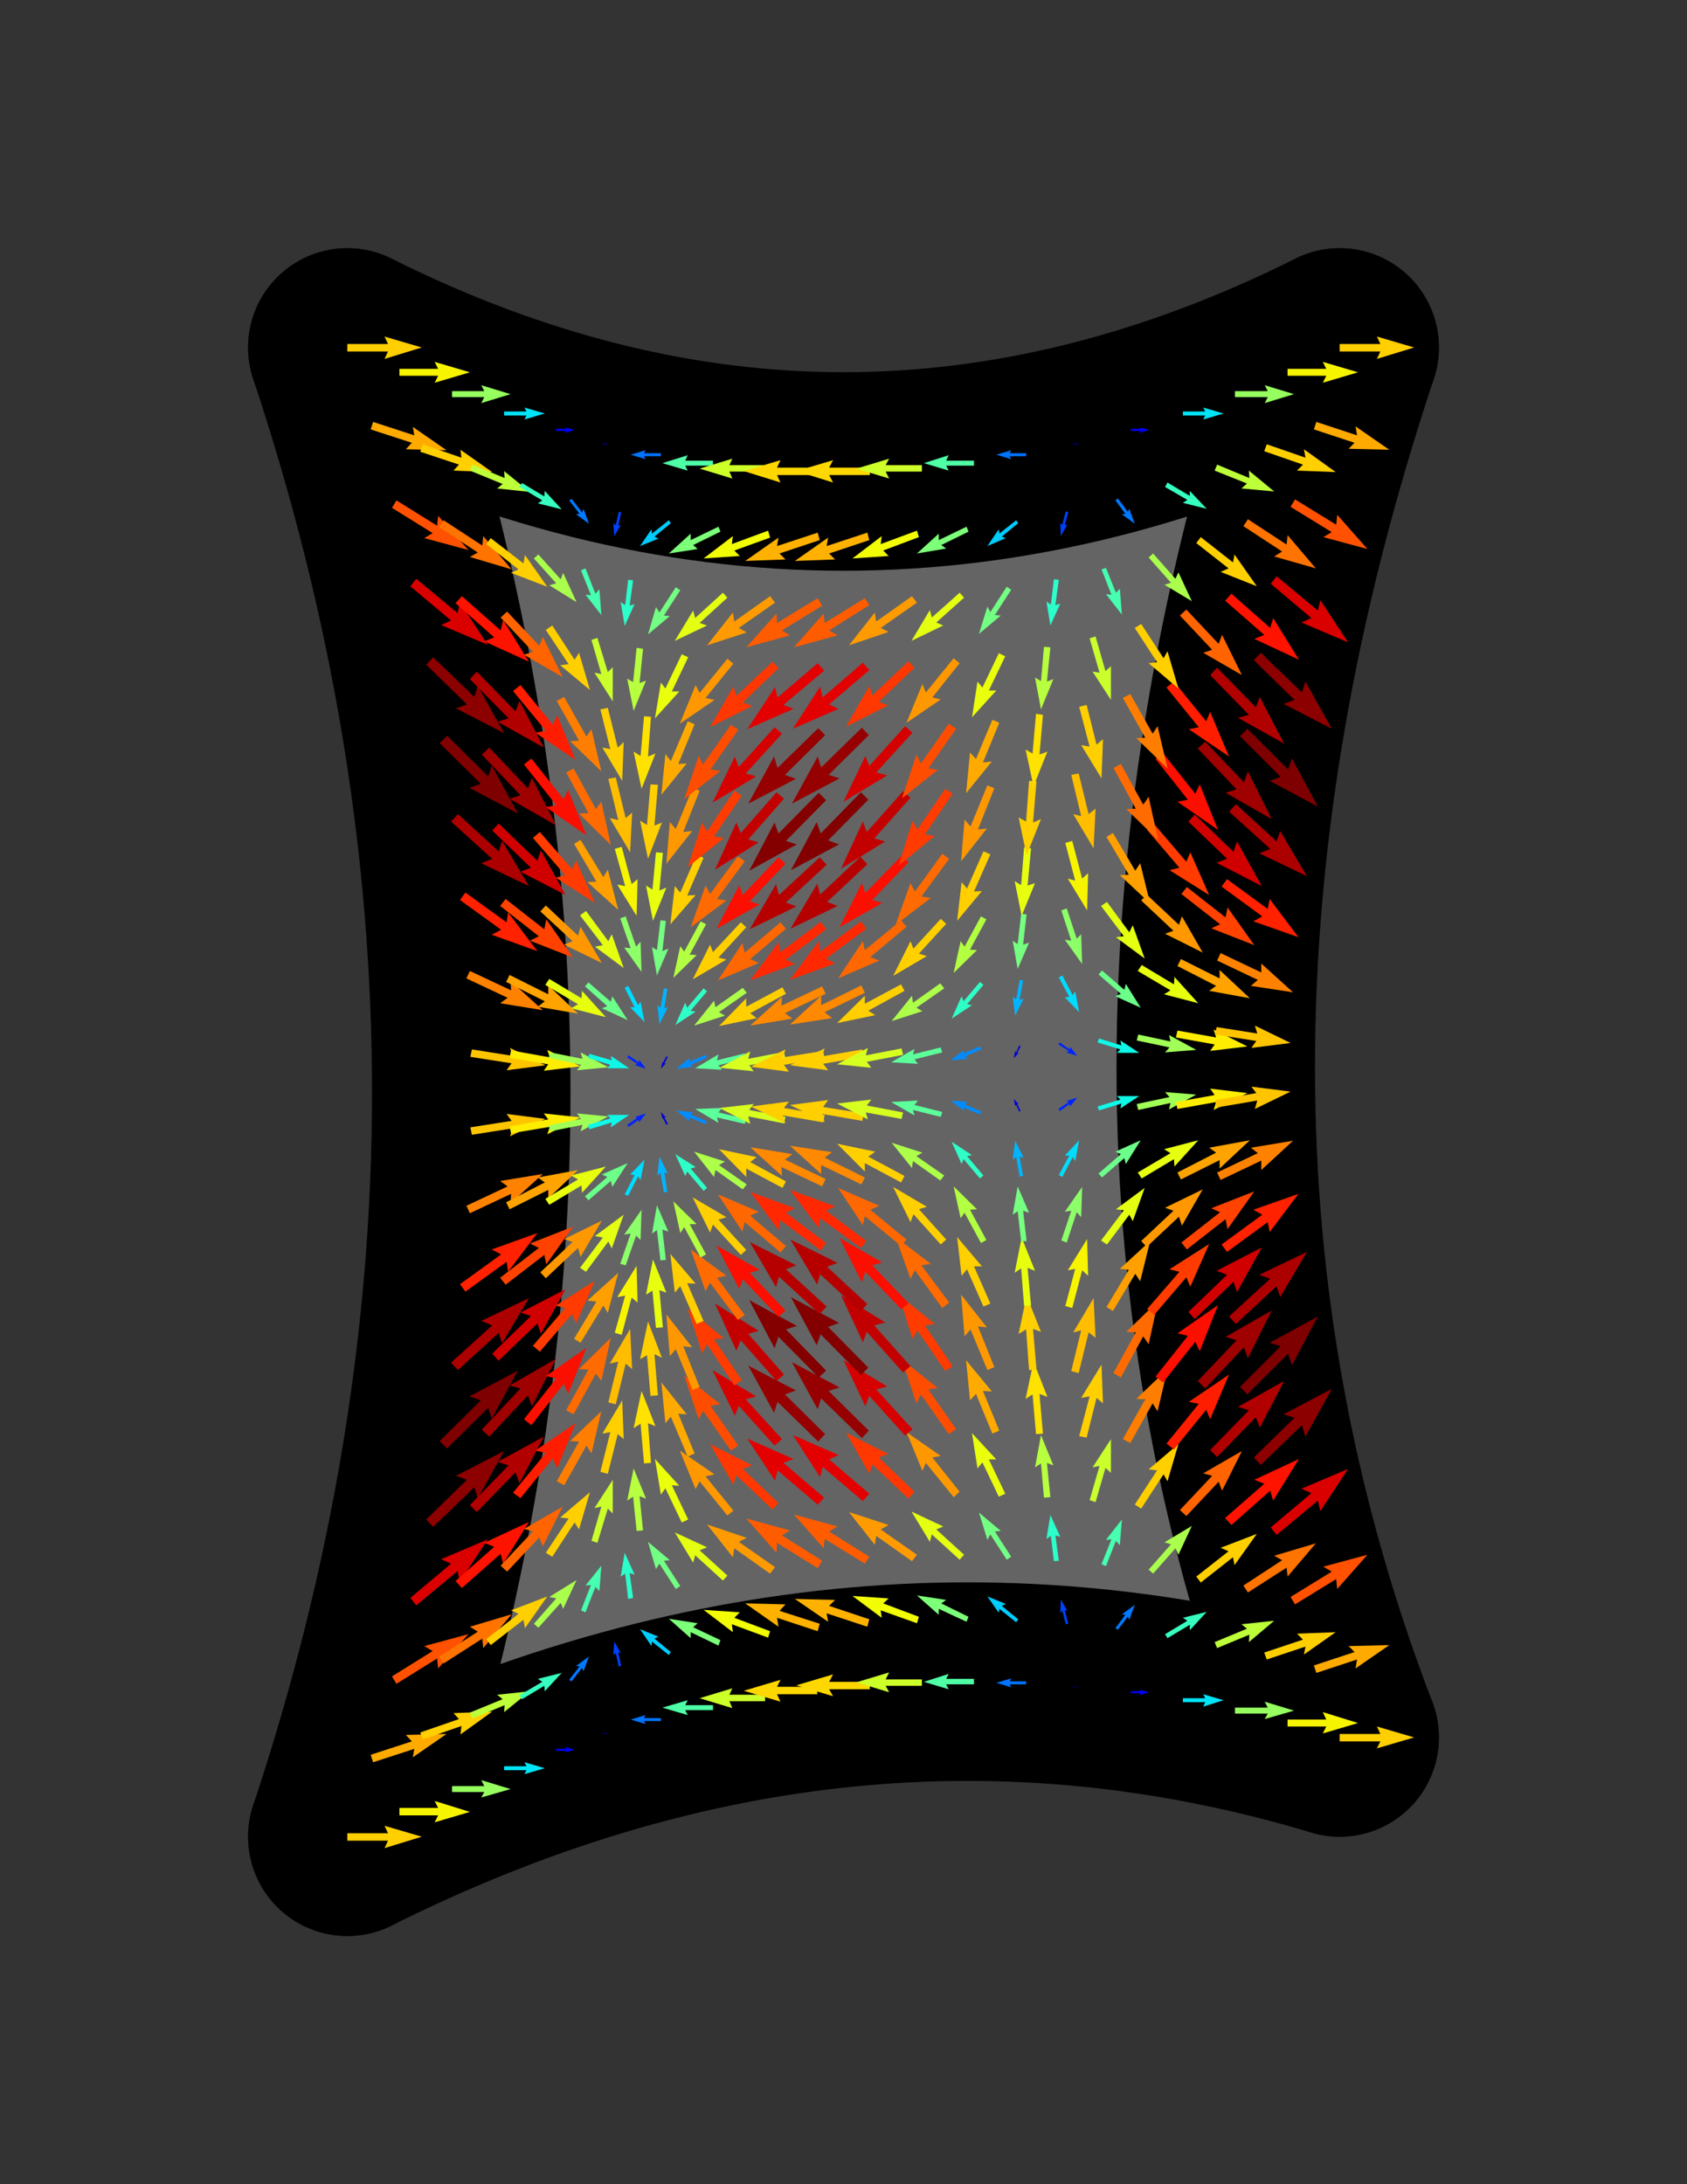 <svg viewBox="0 0 3.4 4.4" height="400" width="309.091" style="background-color:white" xmlns="http://www.w3.org/2000/svg" xmlns:xlink="http://www.w3.org/1999/xlink"><rect x="0" y="0" width="3.4" height="4.4" fill="#333333" stroke="none"/><!--generated by splinepy https://github.com/tataratat/splinepy--><g id="spline0"><g id="spline_paths"><path d="M 0.7,3.7 C 1.367,3.367 2.033,3.3 2.7,3.5  C 2.367,2.633 2.367,1.7 2.7,0.7  C 2.033,1.033 1.367,1.033 0.7,0.7  C 1.033,1.7 1.033,2.7 0.7,3.7" style="fill:#646464;fill-opacity:1.0;stroke:none;stroke-linecap:round" /></g><g id="knots"><path d="M 0.7,3.7 C 1.033,2.7 1.033,1.7 0.7,0.7" style="fill:none;stroke:#000000;stroke-opacity:1.0;stroke-width:0.4;stroke-linecap:round" /><path d="M 2.7,3.5 C 2.367,2.633 2.367,1.7 2.7,0.7" style="fill:none;stroke:#000000;stroke-opacity:1.0;stroke-width:0.4;stroke-linecap:round" /><path d="M 0.7,3.7 C 1.367,3.367 2.033,3.3 2.7,3.5" style="fill:none;stroke:#000000;stroke-opacity:1.0;stroke-width:0.4;stroke-linecap:round" /><path d="M 0.7,0.7 C 1.367,1.033 2.033,1.033 2.7,0.7" style="fill:none;stroke:#000000;stroke-opacity:1.0;stroke-width:0.4;stroke-linecap:round" /></g><g id="quiver"><polyline points="0.7,3.708 0.782,3.708 0.775,3.723 0.85,3.7 0.775,3.678 0.782,3.693 0.7,3.693" style="fill:#ffcf00;stroke:none" /><polyline points="0.805,3.657 0.883,3.657 0.876,3.671 0.947,3.65 0.876,3.628 0.883,3.642 0.805,3.642" style="fill:#f7f400;stroke:none" /><polyline points="0.911,3.61 0.976,3.61 0.97,3.621 1.029,3.604 0.97,3.586 0.976,3.598 0.911,3.598" style="fill:#96ff5f;stroke:none" /><polyline points="1.016,3.566 1.061,3.566 1.057,3.574 1.098,3.562 1.057,3.55 1.061,3.558 1.016,3.558" style="fill:#00e4f7;stroke:none" /><polyline points="1.121,3.527 1.141,3.527 1.139,3.53 1.158,3.525 1.139,3.519 1.141,3.523 1.121,3.523" style="fill:#0000ff;stroke:none" /><polyline points="1.226,3.492 1.22,3.492 1.22,3.49 1.214,3.492 1.22,3.494 1.22,3.493 1.226,3.493" style="fill:#00007f;stroke:none" /><polyline points="1.332,3.461 1.298,3.461 1.301,3.455 1.271,3.464 1.301,3.473 1.298,3.467 1.332,3.467" style="fill:#0074ff;stroke:none" /><polyline points="1.437,3.435 1.381,3.435 1.386,3.425 1.335,3.44 1.386,3.455 1.381,3.445 1.437,3.445" style="fill:#4fffa6;stroke:none" /><polyline points="1.542,3.414 1.47,3.414 1.476,3.401 1.41,3.421 1.476,3.441 1.47,3.427 1.542,3.427" style="fill:#cdff29;stroke:none" /><polyline points="1.647,3.398 1.566,3.398 1.573,3.384 1.499,3.406 1.573,3.428 1.566,3.413 1.647,3.413" style="fill:#ffd700;stroke:none" /><polyline points="1.753,3.388 1.671,3.388 1.679,3.373 1.605,3.395 1.679,3.417 1.671,3.403 1.753,3.403" style="fill:#ffd700;stroke:none" /><polyline points="1.858,3.383 1.785,3.383 1.792,3.369 1.726,3.389 1.792,3.409 1.785,3.396 1.858,3.396" style="fill:#cdff29;stroke:none" /><polyline points="1.963,3.382 1.907,3.382 1.912,3.372 1.862,3.388 1.912,3.403 1.907,3.393 1.963,3.393" style="fill:#4fffa6;stroke:none" /><polyline points="2.068,3.387 2.035,3.387 2.038,3.381 2.008,3.39 2.038,3.399 2.035,3.393 2.068,3.393" style="fill:#0074ff;stroke:none" /><polyline points="2.174,3.397 2.167,3.397 2.167,3.396 2.161,3.398 2.167,3.399 2.167,3.398 2.174,3.398" style="fill:#00007f;stroke:none" /><polyline points="2.279,3.411 2.299,3.411 2.297,3.415 2.316,3.409 2.297,3.404 2.299,3.407 2.279,3.407" style="fill:#0000ff;stroke:none" /><polyline points="2.384,3.429 2.429,3.429 2.425,3.438 2.466,3.425 2.425,3.413 2.429,3.421 2.384,3.421" style="fill:#00e4f7;stroke:none" /><polyline points="2.489,3.452 2.555,3.452 2.549,3.463 2.608,3.446 2.549,3.428 2.555,3.44 2.489,3.44" style="fill:#96ff5f;stroke:none" /><polyline points="2.595,3.478 2.673,3.478 2.666,3.492 2.737,3.471 2.666,3.449 2.673,3.464 2.595,3.464" style="fill:#f7f400;stroke:none" /><polyline points="2.7,3.508 2.782,3.508 2.775,3.522 2.85,3.5 2.775,3.478 2.782,3.493 2.7,3.493" style="fill:#ffcf00;stroke:none" /><polyline points="0.752,3.55 0.835,3.523 0.832,3.54 0.9,3.493 0.818,3.495 0.83,3.508 0.747,3.535" style="fill:#ffaa00;stroke:none" /><polyline points="0.852,3.504 0.93,3.477 0.928,3.494 0.992,3.448 0.914,3.451 0.925,3.463 0.847,3.49" style="fill:#ffcf00;stroke:none" /><polyline points="0.952,3.462 1.017,3.435 1.016,3.449 1.068,3.407 1.002,3.414 1.013,3.423 0.947,3.45" style="fill:#bdff39;stroke:none" /><polyline points="1.052,3.423 1.097,3.396 1.098,3.407 1.132,3.37 1.084,3.382 1.093,3.388 1.047,3.415" style="fill:#36ffc0;stroke:none" /><polyline points="1.152,3.387 1.173,3.36 1.176,3.367 1.187,3.337 1.161,3.356 1.168,3.357 1.147,3.384" style="fill:#0078ff;stroke:none" /><polyline points="1.252,3.356 1.246,3.329 1.251,3.33 1.238,3.307 1.236,3.334 1.241,3.33 1.247,3.357" style="fill:#0040ff;stroke:none" /><polyline points="1.352,3.328 1.319,3.301 1.327,3.297 1.29,3.282 1.313,3.316 1.314,3.307 1.348,3.334" style="fill:#00ccff;stroke:none" /><polyline points="1.452,3.304 1.397,3.278 1.406,3.27 1.348,3.261 1.392,3.3 1.392,3.288 1.448,3.315" style="fill:#7cff79;stroke:none" /><polyline points="1.552,3.286 1.48,3.259 1.491,3.248 1.418,3.243 1.477,3.288 1.475,3.272 1.548,3.299" style="fill:#f1fc05;stroke:none" /><polyline points="1.652,3.271 1.571,3.245 1.583,3.232 1.502,3.23 1.569,3.277 1.566,3.259 1.648,3.286" style="fill:#ffb100;stroke:none" /><polyline points="1.752,3.262 1.671,3.235 1.683,3.223 1.602,3.221 1.669,3.267 1.666,3.25 1.748,3.277" style="fill:#ffb100;stroke:none" /><polyline points="1.852,3.257 1.78,3.23 1.791,3.22 1.718,3.215 1.777,3.259 1.775,3.244 1.848,3.27" style="fill:#f1fc05;stroke:none" /><polyline points="1.952,3.257 1.897,3.23 1.907,3.223 1.848,3.214 1.892,3.253 1.892,3.241 1.948,3.267" style="fill:#7cff79;stroke:none" /><polyline points="2.052,3.262 2.019,3.235 2.027,3.231 1.99,3.216 2.013,3.249 2.014,3.241 2.048,3.268" style="fill:#00ccff;stroke:none" /><polyline points="2.153,3.271 2.146,3.244 2.151,3.245 2.138,3.222 2.137,3.249 2.141,3.245 2.148,3.272" style="fill:#0040ff;stroke:none" /><polyline points="2.253,3.283 2.273,3.257 2.276,3.263 2.287,3.233 2.261,3.252 2.268,3.253 2.248,3.28" style="fill:#0078ff;stroke:none" /><polyline points="2.353,3.3 2.398,3.273 2.398,3.284 2.432,3.247 2.384,3.259 2.393,3.265 2.348,3.292" style="fill:#36ffc0;stroke:none" /><polyline points="2.453,3.32 2.518,3.293 2.517,3.308 2.568,3.265 2.502,3.272 2.513,3.281 2.448,3.308" style="fill:#bdff39;stroke:none" /><polyline points="2.553,3.343 2.631,3.317 2.628,3.333 2.692,3.288 2.614,3.291 2.626,3.303 2.548,3.329" style="fill:#ffcf00;stroke:none" /><polyline points="2.653,3.37 2.735,3.343 2.732,3.361 2.8,3.314 2.718,3.316 2.73,3.328 2.648,3.355" style="fill:#ffaa00;stroke:none" /><polyline points="0.799,3.392 0.881,3.341 0.883,3.361 0.944,3.292 0.855,3.316 0.872,3.326 0.79,3.377" style="fill:#ff5100;stroke:none" /><polyline points="0.894,3.351 0.972,3.301 0.974,3.32 1.031,3.252 0.947,3.277 0.963,3.287 0.885,3.337" style="fill:#ff7300;stroke:none" /><polyline points="0.989,3.314 1.055,3.263 1.058,3.28 1.103,3.216 1.03,3.244 1.045,3.251 0.98,3.302" style="fill:#ffcf00;stroke:none" /><polyline points="1.085,3.279 1.13,3.229 1.135,3.241 1.162,3.183 1.107,3.217 1.121,3.22 1.076,3.271" style="fill:#aaff4c;stroke:none" /><polyline points="1.18,3.248 1.2,3.197 1.208,3.205 1.212,3.154 1.18,3.194 1.191,3.193 1.171,3.244" style="fill:#46ffb0;stroke:none" /><polyline points="1.276,3.219 1.269,3.169 1.279,3.172 1.259,3.128 1.251,3.176 1.26,3.17 1.266,3.221" style="fill:#2cffca;stroke:none" /><polyline points="1.371,3.195 1.338,3.144 1.35,3.143 1.306,3.106 1.322,3.161 1.329,3.15 1.362,3.201" style="fill:#73ff83;stroke:none" /><polyline points="1.466,3.174 1.41,3.123 1.425,3.117 1.36,3.087 1.397,3.148 1.401,3.133 1.457,3.184" style="fill:#e4ff12;stroke:none" /><polyline points="1.562,3.157 1.489,3.106 1.505,3.098 1.425,3.071 1.477,3.137 1.48,3.119 1.552,3.17" style="fill:#ff9b00;stroke:none" /><polyline points="1.657,3.144 1.576,3.093 1.592,3.083 1.504,3.059 1.565,3.128 1.566,3.108 1.648,3.159" style="fill:#ff5c00;stroke:none" /><polyline points="1.752,3.136 1.671,3.085 1.688,3.075 1.6,3.051 1.66,3.119 1.662,3.1 1.743,3.15" style="fill:#ff5c00;stroke:none" /><polyline points="1.848,3.132 1.775,3.081 1.791,3.072 1.711,3.046 1.763,3.112 1.766,3.094 1.838,3.145" style="fill:#ff9b00;stroke:none" /><polyline points="1.943,3.132 1.887,3.081 1.901,3.075 1.837,3.045 1.874,3.106 1.878,3.091 1.934,3.142" style="fill:#e4ff12;stroke:none" /><polyline points="2.038,3.136 2.005,3.085 2.017,3.084 1.973,3.047 1.99,3.102 1.996,3.091 2.029,3.142" style="fill:#73ff83;stroke:none" /><polyline points="2.134,3.144 2.127,3.093 2.137,3.096 2.117,3.052 2.109,3.1 2.118,3.094 2.124,3.145" style="fill:#2cffca;stroke:none" /><polyline points="2.229,3.155 2.249,3.104 2.257,3.113 2.261,3.061 2.229,3.102 2.24,3.101 2.22,3.151" style="fill:#46ffb0;stroke:none" /><polyline points="2.324,3.17 2.369,3.119 2.375,3.132 2.402,3.074 2.347,3.107 2.36,3.111 2.315,3.162" style="fill:#aaff4c;stroke:none" /><polyline points="2.42,3.188 2.485,3.137 2.488,3.153 2.533,3.09 2.46,3.118 2.476,3.125 2.411,3.176" style="fill:#ffcf00;stroke:none" /><polyline points="2.515,3.208 2.593,3.158 2.595,3.176 2.652,3.109 2.568,3.134 2.584,3.143 2.506,3.194" style="fill:#ff7300;stroke:none" /><polyline points="2.61,3.232 2.693,3.181 2.695,3.201 2.756,3.132 2.667,3.156 2.684,3.166 2.601,3.217" style="fill:#ff5100;stroke:none" /><polyline points="0.839,3.234 0.922,3.165 0.927,3.186 0.983,3.101 0.889,3.141 0.909,3.15 0.827,3.219" style="fill:#da0000;stroke:none" /><polyline points="0.931,3.199 1.009,3.13 1.014,3.15 1.066,3.066 0.976,3.108 0.996,3.116 0.918,3.185" style="fill:#fe1200;stroke:none" /><polyline points="1.022,3.166 1.087,3.097 1.094,3.115 1.134,3.035 1.056,3.08 1.074,3.085 1.009,3.154" style="fill:#ff6400;stroke:none" /><polyline points="1.113,3.136 1.158,3.067 1.167,3.081 1.189,3.006 1.129,3.057 1.146,3.059 1.1,3.128" style="fill:#ffcf00;stroke:none" /><polyline points="1.204,3.108 1.225,3.039 1.235,3.049 1.235,2.981 1.198,3.038 1.212,3.035 1.192,3.104" style="fill:#caff2c;stroke:none" /><polyline points="1.296,3.083 1.289,3.014 1.302,3.019 1.277,2.958 1.264,3.023 1.276,3.015 1.283,3.084" style="fill:#b7ff3f;stroke:none" /><polyline points="1.387,3.061 1.354,2.992 1.369,2.993 1.32,2.939 1.332,3.011 1.341,2.998 1.374,3.067" style="fill:#eaff0c;stroke:none" /><polyline points="1.478,3.043 1.422,2.974 1.44,2.97 1.37,2.922 1.402,3 1.41,2.984 1.466,3.053" style="fill:#ff9800;stroke:none" /><polyline points="1.569,3.028 1.497,2.959 1.516,2.952 1.431,2.909 1.478,2.991 1.484,2.972 1.557,3.041" style="fill:#ff3700;stroke:none" /><polyline points="1.661,3.017 1.579,2.947 1.599,2.939 1.506,2.898 1.562,2.983 1.567,2.962 1.648,3.031" style="fill:#e30000;stroke:none" /><polyline points="1.752,3.009 1.671,2.94 1.69,2.931 1.598,2.891 1.653,2.976 1.658,2.955 1.739,3.024" style="fill:#e30000;stroke:none" /><polyline points="1.843,3.005 1.771,2.936 1.79,2.929 1.705,2.886 1.752,2.969 1.758,2.95 1.831,3.019" style="fill:#ff3700;stroke:none" /><polyline points="1.934,3.005 1.879,2.936 1.896,2.933 1.827,2.885 1.859,2.963 1.866,2.947 1.922,3.016" style="fill:#ff9800;stroke:none" /><polyline points="2.026,3.009 1.993,2.94 2.008,2.94 1.959,2.887 1.97,2.958 1.98,2.946 2.013,3.015" style="fill:#eaff0c;stroke:none" /><polyline points="2.117,3.016 2.11,2.947 2.123,2.952 2.098,2.891 2.086,2.956 2.098,2.948 2.104,3.017" style="fill:#b7ff3f;stroke:none" /><polyline points="2.208,3.026 2.228,2.957 2.239,2.967 2.239,2.899 2.202,2.956 2.216,2.953 2.196,3.022" style="fill:#caff2c;stroke:none" /><polyline points="2.3,3.039 2.345,2.97 2.353,2.984 2.375,2.909 2.315,2.96 2.332,2.962 2.287,3.031" style="fill:#ffcf00;stroke:none" /><polyline points="2.391,3.054 2.456,2.985 2.463,3.003 2.503,2.923 2.425,2.968 2.443,2.973 2.378,3.042" style="fill:#ff6400;stroke:none" /><polyline points="2.482,3.072 2.56,3.003 2.566,3.023 2.618,2.939 2.528,2.981 2.548,2.989 2.469,3.058" style="fill:#fe1200;stroke:none" /><polyline points="2.573,3.092 2.656,3.023 2.661,3.044 2.717,2.959 2.623,2.999 2.643,3.008 2.561,3.077" style="fill:#da0000;stroke:none" /><polyline points="0.873,3.076 0.956,2.996 0.963,3.018 1.016,2.923 0.919,2.973 0.941,2.981 0.859,3.061" style="fill:#8d0000;stroke:none" /><polyline points="0.961,3.046 1.039,2.966 1.047,2.988 1.096,2.894 1.003,2.945 1.025,2.952 0.947,3.032" style="fill:#b10000;stroke:none" /><polyline points="1.049,3.018 1.114,2.938 1.123,2.958 1.16,2.867 1.079,2.922 1.1,2.927 1.034,3.007" style="fill:#ff1d00;stroke:none" /><polyline points="1.137,2.992 1.182,2.912 1.192,2.928 1.212,2.843 1.149,2.903 1.167,2.904 1.122,2.984" style="fill:#ff7e00;stroke:none" /><polyline points="1.225,2.969 1.245,2.889 1.257,2.899 1.254,2.821 1.214,2.888 1.23,2.885 1.21,2.965" style="fill:#ffcf00;stroke:none" /><polyline points="1.312,2.947 1.306,2.867 1.321,2.873 1.293,2.802 1.277,2.877 1.291,2.868 1.298,2.948" style="fill:#ffe200;stroke:none" /><polyline points="1.4,2.928 1.367,2.848 1.384,2.849 1.333,2.785 1.341,2.867 1.352,2.854 1.386,2.934" style="fill:#ffaa00;stroke:none" /><polyline points="1.488,2.912 1.432,2.832 1.452,2.829 1.379,2.771 1.408,2.859 1.417,2.842 1.473,2.922" style="fill:#ff4d00;stroke:none" /><polyline points="1.576,2.899 1.503,2.819 1.524,2.813 1.436,2.76 1.481,2.852 1.489,2.832 1.561,2.912" style="fill:#d50000;stroke:none" /><polyline points="1.663,2.889 1.582,2.809 1.604,2.801 1.508,2.751 1.56,2.846 1.567,2.824 1.649,2.904" style="fill:#960000;stroke:none" /><polyline points="1.751,2.882 1.67,2.802 1.692,2.795 1.596,2.744 1.648,2.839 1.655,2.817 1.737,2.897" style="fill:#960000;stroke:none" /><polyline points="1.839,2.879 1.766,2.799 1.788,2.793 1.7,2.74 1.744,2.833 1.752,2.812 1.824,2.892" style="fill:#d50000;stroke:none" /><polyline points="1.927,2.879 1.871,2.799 1.89,2.796 1.818,2.739 1.847,2.827 1.856,2.809 1.912,2.889" style="fill:#ff4d00;stroke:none" /><polyline points="2.014,2.882 1.981,2.802 1.999,2.803 1.947,2.74 1.955,2.821 1.967,2.808 2,2.888" style="fill:#ffaa00;stroke:none" /><polyline points="2.102,2.888 2.095,2.808 2.111,2.814 2.083,2.743 2.067,2.818 2.081,2.809 2.088,2.889" style="fill:#ffe200;stroke:none" /><polyline points="2.19,2.896 2.21,2.816 2.223,2.827 2.22,2.749 2.179,2.816 2.196,2.813 2.175,2.893" style="fill:#ffcf00;stroke:none" /><polyline points="2.278,2.907 2.323,2.827 2.333,2.843 2.353,2.758 2.29,2.818 2.308,2.819 2.263,2.899" style="fill:#ff7e00;stroke:none" /><polyline points="2.366,2.92 2.431,2.84 2.439,2.859 2.477,2.769 2.396,2.824 2.416,2.828 2.351,2.908" style="fill:#ff1d00;stroke:none" /><polyline points="2.453,2.935 2.531,2.855 2.539,2.876 2.588,2.782 2.495,2.834 2.517,2.841 2.439,2.921" style="fill:#b10000;stroke:none" /><polyline points="2.541,2.951 2.624,2.871 2.631,2.894 2.684,2.798 2.587,2.849 2.609,2.856 2.527,2.936" style="fill:#8d0000;stroke:none" /><polyline points="0.901,2.918 0.984,2.836 0.991,2.858 1.044,2.761 0.946,2.813 0.969,2.821 0.886,2.903" style="fill:#7f0000;stroke:none" /><polyline points="0.986,2.894 1.064,2.811 1.072,2.833 1.121,2.737 1.027,2.791 1.049,2.797 0.971,2.88" style="fill:#9f0000;stroke:none" /><polyline points="1.071,2.871 1.136,2.788 1.145,2.808 1.182,2.715 1.1,2.772 1.121,2.777 1.056,2.859" style="fill:#fa0f00;stroke:none" /><polyline points="1.156,2.849 1.201,2.767 1.212,2.782 1.231,2.695 1.167,2.758 1.186,2.759 1.141,2.841" style="fill:#ff6b00;stroke:none" /><polyline points="1.241,2.829 1.261,2.747 1.274,2.758 1.27,2.677 1.229,2.747 1.246,2.743 1.226,2.825" style="fill:#ffbd00;stroke:none" /><polyline points="1.326,2.811 1.319,2.728 1.334,2.735 1.306,2.662 1.29,2.738 1.304,2.73 1.311,2.812" style="fill:#ffcf00;stroke:none" /><polyline points="1.41,2.794 1.377,2.712 1.395,2.714 1.343,2.648 1.35,2.732 1.362,2.718 1.396,2.8" style="fill:#ff9800;stroke:none" /><polyline points="1.495,2.78 1.439,2.698 1.459,2.696 1.386,2.636 1.415,2.726 1.425,2.708 1.48,2.791" style="fill:#ff3b00;stroke:none" /><polyline points="1.58,2.769 1.508,2.687 1.529,2.681 1.441,2.626 1.484,2.721 1.493,2.7 1.565,2.782" style="fill:#c30000;stroke:none" /><polyline points="1.665,2.761 1.584,2.678 1.606,2.671 1.51,2.619 1.561,2.716 1.569,2.693 1.65,2.775" style="fill:#840000;stroke:none" /><polyline points="1.75,2.755 1.669,2.673 1.691,2.665 1.594,2.613 1.646,2.71 1.654,2.688 1.735,2.77" style="fill:#840000;stroke:none" /><polyline points="1.835,2.752 1.762,2.67 1.784,2.664 1.695,2.609 1.739,2.704 1.747,2.683 1.82,2.765" style="fill:#c30000;stroke:none" /><polyline points="1.92,2.752 1.864,2.67 1.884,2.667 1.811,2.608 1.839,2.697 1.849,2.68 1.905,2.762" style="fill:#ff3b00;stroke:none" /><polyline points="2.004,2.754 1.971,2.672 1.989,2.674 1.937,2.608 1.944,2.692 1.956,2.678 1.99,2.76" style="fill:#ff9800;stroke:none" /><polyline points="2.089,2.759 2.082,2.677 2.098,2.683 2.069,2.61 2.053,2.687 2.068,2.678 2.074,2.76" style="fill:#ffcf00;stroke:none" /><polyline points="2.174,2.766 2.194,2.684 2.208,2.695 2.204,2.615 2.163,2.684 2.179,2.68 2.159,2.762" style="fill:#ffbd00;stroke:none" /><polyline points="2.259,2.775 2.304,2.692 2.315,2.708 2.334,2.621 2.27,2.683 2.289,2.684 2.244,2.766" style="fill:#ff6b00;stroke:none" /><polyline points="2.344,2.785 2.409,2.703 2.418,2.722 2.455,2.629 2.373,2.686 2.394,2.691 2.329,2.773" style="fill:#fa0f00;stroke:none" /><polyline points="2.429,2.797 2.507,2.714 2.515,2.736 2.563,2.64 2.47,2.693 2.492,2.7 2.414,2.782" style="fill:#9f0000;stroke:none" /><polyline points="2.514,2.809 2.596,2.727 2.604,2.75 2.656,2.652 2.559,2.705 2.581,2.712 2.499,2.794" style="fill:#7f0000;stroke:none" /><polyline points="0.923,2.76 1.005,2.685 1.012,2.706 1.066,2.615 0.97,2.661 0.992,2.67 0.909,2.745" style="fill:#ac0000;stroke:none" /><polyline points="1.005,2.741 1.083,2.666 1.09,2.687 1.14,2.597 1.049,2.644 1.07,2.651 0.992,2.727" style="fill:#d10000;stroke:none" /><polyline points="1.088,2.723 1.153,2.647 1.161,2.666 1.199,2.58 1.12,2.63 1.139,2.635 1.074,2.711" style="fill:#ff3b00;stroke:none" /><polyline points="1.17,2.705 1.216,2.63 1.225,2.645 1.246,2.564 1.184,2.62 1.202,2.622 1.157,2.697" style="fill:#ff9f00;stroke:none" /><polyline points="1.253,2.689 1.273,2.614 1.285,2.624 1.283,2.55 1.244,2.613 1.26,2.61 1.239,2.685" style="fill:#f7f400;stroke:none" /><polyline points="1.336,2.674 1.329,2.599 1.343,2.604 1.316,2.537 1.302,2.608 1.315,2.6 1.322,2.675" style="fill:#e7ff0f;stroke:none" /><polyline points="1.418,2.661 1.385,2.585 1.402,2.586 1.351,2.526 1.36,2.604 1.371,2.591 1.404,2.667" style="fill:#ffcf00;stroke:none" /><polyline points="1.501,2.649 1.445,2.574 1.464,2.57 1.392,2.517 1.422,2.601 1.431,2.584 1.487,2.659" style="fill:#ff6b00;stroke:none" /><polyline points="1.583,2.64 1.511,2.564 1.531,2.558 1.444,2.509 1.49,2.597 1.497,2.577 1.569,2.653" style="fill:#fa0f00;stroke:none" /><polyline points="1.666,2.632 1.584,2.557 1.605,2.549 1.511,2.502 1.564,2.593 1.57,2.572 1.652,2.647" style="fill:#b60000;stroke:none" /><polyline points="1.748,2.627 1.667,2.552 1.688,2.544 1.593,2.497 1.647,2.588 1.653,2.567 1.734,2.642" style="fill:#b60000;stroke:none" /><polyline points="1.831,2.625 1.758,2.549 1.778,2.543 1.692,2.494 1.737,2.583 1.744,2.562 1.817,2.638" style="fill:#fa0f00;stroke:none" /><polyline points="1.913,2.624 1.857,2.549 1.876,2.546 1.805,2.492 1.835,2.576 1.844,2.559 1.899,2.635" style="fill:#ff6b00;stroke:none" /><polyline points="1.996,2.626 1.963,2.551 1.979,2.551 1.929,2.492 1.938,2.57 1.949,2.557 1.982,2.632" style="fill:#ffcf00;stroke:none" /><polyline points="2.078,2.63 2.071,2.554 2.086,2.56 2.059,2.493 2.045,2.564 2.058,2.555 2.064,2.631" style="fill:#e7ff0f;stroke:none" /><polyline points="2.161,2.635 2.181,2.559 2.193,2.57 2.191,2.496 2.152,2.559 2.167,2.556 2.147,2.631" style="fill:#f7f400;stroke:none" /><polyline points="2.243,2.641 2.288,2.566 2.298,2.581 2.318,2.5 2.257,2.556 2.275,2.558 2.23,2.633" style="fill:#ff9f00;stroke:none" /><polyline points="2.326,2.649 2.391,2.573 2.399,2.592 2.437,2.506 2.357,2.557 2.377,2.562 2.312,2.637" style="fill:#ff3b00;stroke:none" /><polyline points="2.408,2.657 2.486,2.582 2.493,2.603 2.543,2.513 2.452,2.56 2.473,2.568 2.395,2.643" style="fill:#d10000;stroke:none" /><polyline points="2.491,2.667 2.573,2.591 2.58,2.613 2.634,2.522 2.538,2.568 2.56,2.576 2.477,2.652" style="fill:#ac0000;stroke:none" /><polyline points="0.938,2.602 1.021,2.542 1.024,2.562 1.083,2.484 0.991,2.517 1.01,2.527 0.927,2.587" style="fill:#ff2100;stroke:none" /><polyline points="1.019,2.588 1.097,2.528 1.101,2.547 1.155,2.471 1.068,2.505 1.086,2.514 1.008,2.574" style="fill:#ff4200;stroke:none" /><polyline points="1.1,2.575 1.165,2.514 1.17,2.532 1.213,2.459 1.137,2.496 1.154,2.502 1.089,2.563" style="fill:#ff9800;stroke:none" /><polyline points="1.181,2.562 1.226,2.501 1.233,2.515 1.257,2.447 1.199,2.49 1.215,2.493 1.169,2.554" style="fill:#e4ff12;stroke:none" /><polyline points="1.261,2.549 1.282,2.489 1.291,2.498 1.293,2.437 1.258,2.487 1.271,2.485 1.25,2.546" style="fill:#8dff69;stroke:none" /><polyline points="1.342,2.538 1.335,2.477 1.347,2.481 1.324,2.428 1.314,2.485 1.324,2.478 1.331,2.539" style="fill:#76ff80;stroke:none" /><polyline points="1.423,2.527 1.39,2.466 1.404,2.466 1.357,2.42 1.371,2.484 1.379,2.472 1.412,2.533" style="fill:#b3ff42;stroke:none" /><polyline points="1.504,2.518 1.448,2.457 1.464,2.452 1.396,2.412 1.431,2.483 1.437,2.467 1.493,2.528" style="fill:#ffcf00;stroke:none" /><polyline points="1.584,2.51 1.512,2.449 1.529,2.441 1.447,2.406 1.496,2.481 1.501,2.462 1.573,2.523" style="fill:#ff6700;stroke:none" /><polyline points="1.665,2.504 1.584,2.443 1.602,2.434 1.512,2.401 1.569,2.478 1.573,2.458 1.654,2.519" style="fill:#ff2800;stroke:none" /><polyline points="1.746,2.5 1.665,2.439 1.683,2.43 1.592,2.397 1.65,2.474 1.653,2.454 1.735,2.514" style="fill:#ff2800;stroke:none" /><polyline points="1.827,2.497 1.754,2.437 1.772,2.429 1.689,2.393 1.739,2.468 1.743,2.45 1.816,2.51" style="fill:#ff6700;stroke:none" /><polyline points="1.907,2.497 1.852,2.436 1.868,2.431 1.8,2.391 1.835,2.462 1.841,2.446 1.896,2.507" style="fill:#ffcf00;stroke:none" /><polyline points="1.988,2.498 1.955,2.437 1.969,2.436 1.922,2.39 1.936,2.454 1.944,2.443 1.977,2.504" style="fill:#b3ff42;stroke:none" /><polyline points="2.069,2.5 2.062,2.439 2.074,2.443 2.051,2.39 2.041,2.447 2.051,2.44 2.058,2.501" style="fill:#76ff80;stroke:none" /><polyline points="2.15,2.503 2.17,2.442 2.179,2.452 2.181,2.391 2.146,2.441 2.159,2.439 2.139,2.499" style="fill:#8dff69;stroke:none" /><polyline points="2.231,2.507 2.276,2.447 2.283,2.46 2.307,2.393 2.249,2.436 2.265,2.438 2.219,2.499" style="fill:#e4ff12;stroke:none" /><polyline points="2.311,2.512 2.376,2.451 2.382,2.469 2.424,2.396 2.348,2.433 2.365,2.439 2.3,2.5" style="fill:#ff9800;stroke:none" /><polyline points="2.392,2.517 2.47,2.456 2.474,2.476 2.528,2.4 2.441,2.434 2.459,2.442 2.381,2.503" style="fill:#ff4200;stroke:none" /><polyline points="2.473,2.522 2.555,2.462 2.559,2.482 2.617,2.405 2.526,2.437 2.544,2.447 2.462,2.507" style="fill:#ff2100;stroke:none" /><polyline points="0.947,2.444 1.03,2.405 1.029,2.424 1.094,2.365 1.008,2.379 1.023,2.39 0.94,2.429" style="fill:#ff8100;stroke:none" /><polyline points="1.027,2.436 1.105,2.397 1.105,2.414 1.165,2.357 1.084,2.372 1.098,2.382 1.02,2.422" style="fill:#ffa300;stroke:none" /><polyline points="1.107,2.427 1.172,2.388 1.173,2.403 1.221,2.35 1.151,2.368 1.165,2.376 1.099,2.415" style="fill:#e7ff0f;stroke:none" /><polyline points="1.186,2.418 1.231,2.379 1.234,2.391 1.265,2.343 1.213,2.366 1.224,2.371 1.179,2.41" style="fill:#6cff89;stroke:none" /><polyline points="1.266,2.409 1.286,2.37 1.291,2.377 1.299,2.336 1.27,2.366 1.279,2.367 1.259,2.406" style="fill:#00dcfe;stroke:none" /><polyline points="1.345,2.401 1.339,2.362 1.346,2.364 1.329,2.33 1.325,2.368 1.331,2.363 1.338,2.402" style="fill:#00b4ff;stroke:none" /><polyline points="1.425,2.393 1.392,2.354 1.402,2.351 1.361,2.325 1.381,2.369 1.385,2.36 1.418,2.399" style="fill:#2fffc7;stroke:none" /><polyline points="1.505,2.386 1.449,2.347 1.461,2.34 1.399,2.32 1.439,2.371 1.442,2.357 1.497,2.396" style="fill:#adff49;stroke:none" /><polyline points="1.584,2.38 1.512,2.341 1.525,2.331 1.449,2.315 1.504,2.371 1.504,2.354 1.577,2.393" style="fill:#ffcf00;stroke:none" /><polyline points="1.664,2.375 1.582,2.336 1.597,2.325 1.512,2.311 1.576,2.369 1.575,2.351 1.657,2.39" style="fill:#ff8900;stroke:none" /><polyline points="1.743,2.372 1.662,2.332 1.677,2.321 1.592,2.308 1.655,2.365 1.655,2.347 1.736,2.386" style="fill:#ff8900;stroke:none" /><polyline points="1.823,2.369 1.75,2.33 1.764,2.32 1.687,2.304 1.743,2.36 1.743,2.343 1.816,2.382" style="fill:#ffcf00;stroke:none" /><polyline points="1.903,2.368 1.847,2.329 1.859,2.322 1.797,2.302 1.838,2.353 1.84,2.339 1.895,2.378" style="fill:#adff49;stroke:none" /><polyline points="1.982,2.368 1.949,2.329 1.959,2.327 1.918,2.3 1.938,2.345 1.942,2.335 1.975,2.374" style="fill:#2fffc7;stroke:none" /><polyline points="2.062,2.369 2.055,2.33 2.063,2.332 2.046,2.298 2.041,2.336 2.048,2.331 2.055,2.37" style="fill:#00b4ff;stroke:none" /><polyline points="2.141,2.371 2.162,2.331 2.167,2.339 2.175,2.297 2.146,2.328 2.155,2.328 2.134,2.367" style="fill:#00dcfe;stroke:none" /><polyline points="2.221,2.372 2.266,2.333 2.269,2.345 2.299,2.297 2.248,2.32 2.259,2.325 2.214,2.364" style="fill:#6cff89;stroke:none" /><polyline points="2.301,2.374 2.366,2.335 2.367,2.35 2.415,2.297 2.346,2.315 2.359,2.323 2.293,2.362" style="fill:#e7ff0f;stroke:none" /><polyline points="2.38,2.376 2.458,2.337 2.458,2.354 2.519,2.297 2.437,2.312 2.451,2.322 2.373,2.362" style="fill:#ffa300;stroke:none" /><polyline points="2.46,2.377 2.542,2.338 2.542,2.357 2.606,2.298 2.521,2.312 2.535,2.323 2.453,2.362" style="fill:#ff8100;stroke:none" /><polyline points="0.951,2.286 1.033,2.273 1.028,2.289 1.099,2.254 1.021,2.244 1.031,2.258 0.948,2.271" style="fill:#ffc400;stroke:none" /><polyline points="1.03,2.283 1.108,2.27 1.103,2.285 1.17,2.251 1.096,2.243 1.105,2.255 1.027,2.269" style="fill:#feed00;stroke:none" /><polyline points="1.109,2.279 1.174,2.266 1.17,2.279 1.226,2.249 1.163,2.243 1.171,2.254 1.106,2.267" style="fill:#a0ff56;stroke:none" /><polyline points="1.188,2.275 1.233,2.261 1.231,2.271 1.268,2.246 1.224,2.246 1.23,2.253 1.185,2.266" style="fill:#0ff8e7;stroke:none" /><polyline points="1.267,2.27 1.287,2.256 1.288,2.261 1.302,2.243 1.28,2.25 1.284,2.252 1.264,2.266" style="fill:#0024ff;stroke:none" /><polyline points="1.346,2.264 1.339,2.251 1.342,2.251 1.332,2.24 1.335,2.254 1.336,2.252 1.343,2.266" style="fill:#0000d5;stroke:none" /><polyline points="1.425,2.259 1.392,2.245 1.397,2.241 1.363,2.237 1.39,2.259 1.389,2.251 1.422,2.265" style="fill:#008cff;stroke:none" /><polyline points="1.504,2.254 1.448,2.241 1.455,2.232 1.401,2.234 1.448,2.262 1.445,2.251 1.501,2.264" style="fill:#5cff9a;stroke:none" /><polyline points="1.583,2.25 1.51,2.236 1.519,2.224 1.45,2.232 1.512,2.264 1.508,2.249 1.58,2.263" style="fill:#d7ff1f;stroke:none" /><polyline points="1.662,2.246 1.58,2.232 1.59,2.219 1.513,2.229 1.583,2.263 1.578,2.247 1.659,2.261" style="fill:#ffcf00;stroke:none" /><polyline points="1.741,2.243 1.659,2.23 1.669,2.216 1.592,2.226 1.662,2.26 1.657,2.244 1.738,2.258" style="fill:#ffcf00;stroke:none" /><polyline points="1.82,2.241 1.747,2.227 1.756,2.215 1.687,2.223 1.749,2.255 1.745,2.241 1.817,2.254" style="fill:#d7ff1f;stroke:none" /><polyline points="1.899,2.24 1.843,2.226 1.85,2.217 1.796,2.22 1.843,2.247 1.84,2.236 1.896,2.25" style="fill:#5cff9a;stroke:none" /><polyline points="1.978,2.239 1.945,2.225 1.95,2.22 1.916,2.217 1.943,2.238 1.942,2.231 1.975,2.245" style="fill:#008cff;stroke:none" /><polyline points="2.057,2.238 2.05,2.224 2.053,2.224 2.043,2.214 2.046,2.228 2.048,2.226 2.054,2.239" style="fill:#0000d5;stroke:none" /><polyline points="2.136,2.238 2.156,2.224 2.157,2.229 2.171,2.211 2.149,2.218 2.154,2.22 2.133,2.234" style="fill:#0024ff;stroke:none" /><polyline points="2.215,2.237 2.26,2.223 2.258,2.233 2.296,2.208 2.251,2.208 2.258,2.215 2.212,2.229" style="fill:#0ff8e7;stroke:none" /><polyline points="2.294,2.236 2.359,2.222 2.356,2.235 2.411,2.205 2.348,2.2 2.357,2.21 2.291,2.224" style="fill:#a0ff56;stroke:none" /><polyline points="2.373,2.234 2.451,2.22 2.446,2.236 2.514,2.202 2.439,2.193 2.448,2.206 2.37,2.22" style="fill:#feed00;stroke:none" /><polyline points="2.452,2.231 2.534,2.217 2.529,2.234 2.601,2.199 2.522,2.189 2.532,2.202 2.449,2.216" style="fill:#ffc400;stroke:none" /><polyline points="0.948,2.129 1.031,2.142 1.021,2.156 1.099,2.146 1.028,2.111 1.033,2.127 0.951,2.114" style="fill:#ffc400;stroke:none" /><polyline points="1.027,2.131 1.105,2.144 1.096,2.157 1.17,2.148 1.103,2.115 1.108,2.13 1.03,2.116" style="fill:#feed00;stroke:none" /><polyline points="1.106,2.131 1.171,2.145 1.163,2.156 1.226,2.15 1.17,2.12 1.174,2.133 1.109,2.12" style="fill:#a0ff56;stroke:none" /><polyline points="1.185,2.131 1.23,2.145 1.224,2.152 1.268,2.152 1.231,2.127 1.233,2.136 1.188,2.123" style="fill:#0ff8e7;stroke:none" /><polyline points="1.264,2.13 1.284,2.143 1.28,2.146 1.302,2.153 1.288,2.135 1.287,2.14 1.267,2.126" style="fill:#0024ff;stroke:none" /><polyline points="1.343,2.128 1.336,2.141 1.335,2.139 1.332,2.153 1.342,2.142 1.339,2.142 1.346,2.129" style="fill:#0000d5;stroke:none" /><polyline points="1.422,2.125 1.389,2.139 1.39,2.131 1.363,2.153 1.397,2.149 1.392,2.145 1.425,2.131" style="fill:#008cff;stroke:none" /><polyline points="1.501,2.122 1.445,2.136 1.448,2.124 1.401,2.152 1.455,2.155 1.448,2.146 1.504,2.132" style="fill:#5cff9a;stroke:none" /><polyline points="1.58,2.119 1.508,2.133 1.512,2.118 1.45,2.151 1.519,2.158 1.51,2.146 1.583,2.133" style="fill:#d7ff1f;stroke:none" /><polyline points="1.659,2.117 1.578,2.13 1.583,2.114 1.513,2.149 1.59,2.159 1.58,2.145 1.662,2.132" style="fill:#ffcf00;stroke:none" /><polyline points="1.738,2.114 1.657,2.128 1.662,2.112 1.592,2.146 1.669,2.156 1.659,2.143 1.741,2.129" style="fill:#ffcf00;stroke:none" /><polyline points="1.817,2.112 1.745,2.126 1.749,2.111 1.687,2.144 1.756,2.151 1.747,2.139 1.82,2.125" style="fill:#d7ff1f;stroke:none" /><polyline points="1.896,2.11 1.84,2.124 1.843,2.113 1.796,2.14 1.85,2.143 1.843,2.134 1.899,2.12" style="fill:#5cff9a;stroke:none" /><polyline points="1.975,2.108 1.942,2.122 1.943,2.115 1.916,2.136 1.95,2.133 1.945,2.128 1.978,2.114" style="fill:#008cff;stroke:none" /><polyline points="2.054,2.106 2.048,2.12 2.046,2.117 2.043,2.132 2.053,2.121 2.05,2.121 2.057,2.108" style="fill:#0000d5;stroke:none" /><polyline points="2.133,2.104 2.154,2.117 2.149,2.12 2.171,2.127 2.157,2.109 2.156,2.114 2.136,2.1" style="fill:#0024ff;stroke:none" /><polyline points="2.212,2.1 2.258,2.114 2.251,2.121 2.296,2.121 2.258,2.096 2.26,2.106 2.215,2.092" style="fill:#0ff8e7;stroke:none" /><polyline points="2.291,2.096 2.357,2.11 2.348,2.12 2.411,2.115 2.356,2.085 2.359,2.098 2.294,2.084" style="fill:#a0ff56;stroke:none" /><polyline points="2.37,2.09 2.448,2.104 2.439,2.117 2.514,2.108 2.446,2.074 2.451,2.09 2.373,2.076" style="fill:#feed00;stroke:none" /><polyline points="2.449,2.084 2.532,2.097 2.522,2.111 2.601,2.101 2.529,2.066 2.534,2.082 2.452,2.069" style="fill:#ffc400;stroke:none" /><polyline points="0.94,1.971 1.023,2.01 1.008,2.021 1.094,2.035 1.029,1.976 1.03,1.995 0.947,1.956" style="fill:#ff8100;stroke:none" /><polyline points="1.02,1.978 1.098,2.017 1.084,2.028 1.165,2.042 1.105,1.985 1.105,2.003 1.027,1.964" style="fill:#ffa300;stroke:none" /><polyline points="1.099,1.984 1.165,2.023 1.151,2.031 1.221,2.049 1.173,1.996 1.172,2.011 1.107,1.972" style="fill:#e7ff0f;stroke:none" /><polyline points="1.179,1.987 1.224,2.027 1.213,2.031 1.265,2.055 1.234,2.007 1.231,2.018 1.186,1.979" style="fill:#6cff89;stroke:none" /><polyline points="1.259,1.99 1.279,2.029 1.27,2.029 1.299,2.059 1.291,2.018 1.286,2.025 1.266,1.986" style="fill:#00dcfe;stroke:none" /><polyline points="1.338,1.991 1.331,2.03 1.325,2.025 1.329,2.063 1.346,2.029 1.339,2.031 1.345,1.992" style="fill:#00b4ff;stroke:none" /><polyline points="1.418,1.991 1.385,2.03 1.381,2.02 1.361,2.065 1.402,2.038 1.392,2.036 1.425,1.997" style="fill:#2fffc7;stroke:none" /><polyline points="1.497,1.99 1.442,2.029 1.439,2.016 1.399,2.066 1.461,2.046 1.449,2.039 1.505,2" style="fill:#adff49;stroke:none" /><polyline points="1.577,1.989 1.504,2.028 1.504,2.011 1.449,2.067 1.525,2.051 1.512,2.041 1.584,2.002" style="fill:#ffcf00;stroke:none" /><polyline points="1.657,1.987 1.575,2.026 1.576,2.008 1.512,2.066 1.597,2.052 1.582,2.041 1.664,2.002" style="fill:#ff8900;stroke:none" /><polyline points="1.736,1.985 1.655,2.025 1.655,2.006 1.592,2.064 1.677,2.051 1.662,2.039 1.743,2" style="fill:#ff8900;stroke:none" /><polyline points="1.816,1.983 1.743,2.022 1.743,2.006 1.687,2.061 1.764,2.045 1.75,2.036 1.823,1.996" style="fill:#ffcf00;stroke:none" /><polyline points="1.895,1.981 1.84,2.02 1.838,2.006 1.797,2.057 1.859,2.037 1.847,2.03 1.903,1.991" style="fill:#adff49;stroke:none" /><polyline points="1.975,1.978 1.942,2.017 1.938,2.007 1.918,2.052 1.959,2.025 1.949,2.023 1.982,1.984" style="fill:#2fffc7;stroke:none" /><polyline points="2.055,1.974 2.048,2.013 2.041,2.008 2.046,2.046 2.063,2.012 2.055,2.014 2.062,1.975" style="fill:#00b4ff;stroke:none" /><polyline points="2.134,1.969 2.155,2.008 2.146,2.009 2.175,2.039 2.167,1.997 2.162,2.005 2.141,1.965" style="fill:#00dcfe;stroke:none" /><polyline points="2.214,1.963 2.259,2.002 2.248,2.007 2.299,2.03 2.269,1.982 2.266,1.994 2.221,1.955" style="fill:#6cff89;stroke:none" /><polyline points="2.293,1.956 2.359,1.995 2.346,2.003 2.415,2.021 2.367,1.968 2.366,1.983 2.301,1.944" style="fill:#e7ff0f;stroke:none" /><polyline points="2.373,1.946 2.451,1.986 2.437,1.996 2.519,2.011 2.458,1.954 2.458,1.971 2.38,1.932" style="fill:#ffa300;stroke:none" /><polyline points="2.453,1.935 2.535,1.974 2.521,1.986 2.606,1.999 2.542,1.941 2.542,1.959 2.46,1.92" style="fill:#ff8100;stroke:none" /><polyline points="0.927,1.813 1.01,1.873 0.991,1.883 1.083,1.916 1.024,1.838 1.021,1.858 0.938,1.798" style="fill:#ff2100;stroke:none" /><polyline points="1.008,1.825 1.086,1.886 1.068,1.895 1.155,1.929 1.101,1.852 1.097,1.872 1.019,1.811" style="fill:#ff4200;stroke:none" /><polyline points="1.089,1.836 1.154,1.896 1.137,1.903 1.213,1.94 1.17,1.867 1.165,1.885 1.1,1.824" style="fill:#ff9800;stroke:none" /><polyline points="1.169,1.844 1.215,1.904 1.199,1.907 1.257,1.95 1.233,1.882 1.226,1.896 1.181,1.835" style="fill:#e4ff12;stroke:none" /><polyline points="1.25,1.85 1.271,1.91 1.258,1.909 1.293,1.958 1.291,1.897 1.282,1.907 1.261,1.846" style="fill:#8dff69;stroke:none" /><polyline points="1.331,1.854 1.324,1.914 1.314,1.908 1.324,1.965 1.347,1.911 1.335,1.916 1.342,1.855" style="fill:#76ff80;stroke:none" /><polyline points="1.412,1.856 1.379,1.917 1.371,1.906 1.357,1.97 1.404,1.924 1.39,1.923 1.423,1.862" style="fill:#b3ff42;stroke:none" /><polyline points="1.493,1.858 1.437,1.918 1.431,1.903 1.396,1.973 1.464,1.933 1.448,1.929 1.504,1.868" style="fill:#ffcf00;stroke:none" /><polyline points="1.573,1.858 1.501,1.919 1.496,1.9 1.447,1.975 1.529,1.94 1.512,1.932 1.584,1.871" style="fill:#ff6700;stroke:none" /><polyline points="1.654,1.857 1.573,1.918 1.569,1.898 1.512,1.975 1.602,1.942 1.584,1.933 1.665,1.872" style="fill:#ff2800;stroke:none" /><polyline points="1.735,1.856 1.653,1.917 1.65,1.896 1.592,1.974 1.683,1.941 1.665,1.931 1.746,1.871" style="fill:#ff2800;stroke:none" /><polyline points="1.816,1.854 1.743,1.914 1.739,1.896 1.689,1.971 1.772,1.935 1.754,1.928 1.827,1.867" style="fill:#ff6700;stroke:none" /><polyline points="1.896,1.851 1.841,1.911 1.835,1.896 1.8,1.966 1.868,1.926 1.852,1.921 1.907,1.861" style="fill:#ffcf00;stroke:none" /><polyline points="1.977,1.846 1.944,1.907 1.936,1.896 1.922,1.96 1.969,1.914 1.955,1.913 1.988,1.852" style="fill:#b3ff42;stroke:none" /><polyline points="2.058,1.841 2.051,1.902 2.041,1.895 2.051,1.952 2.074,1.899 2.062,1.903 2.069,1.842" style="fill:#76ff80;stroke:none" /><polyline points="2.139,1.834 2.159,1.895 2.146,1.893 2.181,1.942 2.179,1.882 2.17,1.891 2.15,1.83" style="fill:#8dff69;stroke:none" /><polyline points="2.219,1.825 2.265,1.886 2.249,1.888 2.307,1.931 2.283,1.864 2.276,1.878 2.231,1.817" style="fill:#e4ff12;stroke:none" /><polyline points="2.3,1.814 2.365,1.875 2.348,1.881 2.424,1.919 2.382,1.846 2.376,1.863 2.311,1.802" style="fill:#ff9800;stroke:none" /><polyline points="2.381,1.801 2.459,1.862 2.441,1.87 2.528,1.904 2.474,1.828 2.47,1.848 2.392,1.787" style="fill:#ff4200;stroke:none" /><polyline points="2.462,1.786 2.544,1.846 2.526,1.856 2.617,1.888 2.559,1.811 2.555,1.831 2.473,1.771" style="fill:#ff2100;stroke:none" /><polyline points="0.909,1.655 0.992,1.73 0.97,1.739 1.066,1.785 1.012,1.694 1.005,1.715 0.923,1.64" style="fill:#ac0000;stroke:none" /><polyline points="0.992,1.673 1.07,1.748 1.049,1.756 1.14,1.803 1.09,1.713 1.083,1.734 1.005,1.659" style="fill:#d10000;stroke:none" /><polyline points="1.074,1.688 1.139,1.763 1.12,1.768 1.199,1.819 1.161,1.733 1.153,1.751 1.088,1.676" style="fill:#ff3b00;stroke:none" /><polyline points="1.157,1.7 1.202,1.776 1.184,1.777 1.246,1.833 1.225,1.752 1.216,1.767 1.17,1.692" style="fill:#ff9f00;stroke:none" /><polyline points="1.239,1.71 1.26,1.785 1.244,1.782 1.283,1.845 1.285,1.771 1.273,1.781 1.253,1.706" style="fill:#f7f400;stroke:none" /><polyline points="1.322,1.717 1.315,1.792 1.302,1.784 1.316,1.855 1.343,1.788 1.329,1.794 1.336,1.718" style="fill:#e7ff0f;stroke:none" /><polyline points="1.404,1.722 1.371,1.798 1.36,1.785 1.351,1.862 1.402,1.803 1.385,1.804 1.418,1.728" style="fill:#ffcf00;stroke:none" /><polyline points="1.487,1.725 1.431,1.801 1.422,1.784 1.392,1.868 1.464,1.814 1.445,1.811 1.501,1.735" style="fill:#ff6b00;stroke:none" /><polyline points="1.569,1.727 1.497,1.803 1.49,1.783 1.444,1.871 1.531,1.822 1.511,1.816 1.583,1.74" style="fill:#fa0f00;stroke:none" /><polyline points="1.652,1.727 1.57,1.803 1.564,1.781 1.511,1.872 1.605,1.826 1.584,1.818 1.666,1.742" style="fill:#b60000;stroke:none" /><polyline points="1.734,1.726 1.653,1.802 1.647,1.78 1.593,1.871 1.688,1.825 1.667,1.817 1.748,1.741" style="fill:#b60000;stroke:none" /><polyline points="1.817,1.724 1.744,1.799 1.737,1.779 1.692,1.868 1.778,1.819 1.758,1.813 1.831,1.737" style="fill:#fa0f00;stroke:none" /><polyline points="1.899,1.72 1.844,1.796 1.835,1.779 1.805,1.863 1.876,1.809 1.857,1.806 1.913,1.73" style="fill:#ff6b00;stroke:none" /><polyline points="1.982,1.715 1.949,1.79 1.938,1.777 1.929,1.855 1.979,1.795 1.963,1.796 1.996,1.721" style="fill:#ffcf00;stroke:none" /><polyline points="2.064,1.707 2.058,1.783 2.045,1.775 2.059,1.845 2.086,1.779 2.071,1.784 2.078,1.709" style="fill:#e7ff0f;stroke:none" /><polyline points="2.147,1.698 2.167,1.774 2.152,1.77 2.191,1.834 2.193,1.759 2.181,1.77 2.161,1.694" style="fill:#f7f400;stroke:none" /><polyline points="2.23,1.686 2.275,1.762 2.257,1.763 2.318,1.82 2.298,1.739 2.288,1.754 2.243,1.678" style="fill:#ff9f00;stroke:none" /><polyline points="2.312,1.672 2.377,1.748 2.357,1.753 2.437,1.803 2.399,1.717 2.391,1.736 2.326,1.66" style="fill:#ff3b00;stroke:none" /><polyline points="2.395,1.655 2.473,1.73 2.452,1.738 2.543,1.785 2.493,1.695 2.486,1.716 2.408,1.641" style="fill:#d10000;stroke:none" /><polyline points="2.477,1.635 2.56,1.71 2.538,1.719 2.634,1.765 2.58,1.674 2.573,1.695 2.491,1.62" style="fill:#ac0000;stroke:none" /><polyline points="0.886,1.497 0.969,1.579 0.946,1.587 1.044,1.639 0.991,1.542 0.984,1.564 0.901,1.482" style="fill:#7f0000;stroke:none" /><polyline points="0.971,1.52 1.049,1.602 1.027,1.609 1.121,1.663 1.072,1.567 1.064,1.588 0.986,1.506" style="fill:#9f0000;stroke:none" /><polyline points="1.056,1.54 1.121,1.622 1.1,1.626 1.182,1.683 1.145,1.591 1.136,1.61 1.071,1.528" style="fill:#fa0f00;stroke:none" /><polyline points="1.141,1.556 1.186,1.638 1.167,1.639 1.231,1.702 1.212,1.615 1.201,1.63 1.156,1.548" style="fill:#ff6b00;stroke:none" /><polyline points="1.226,1.569 1.246,1.652 1.229,1.648 1.27,1.717 1.274,1.637 1.261,1.648 1.241,1.566" style="fill:#ffbd00;stroke:none" /><polyline points="1.311,1.58 1.304,1.662 1.29,1.653 1.306,1.73 1.334,1.657 1.319,1.663 1.326,1.581" style="fill:#ffcf00;stroke:none" /><polyline points="1.396,1.587 1.362,1.67 1.35,1.656 1.343,1.74 1.395,1.674 1.377,1.676 1.41,1.593" style="fill:#ff9800;stroke:none" /><polyline points="1.48,1.593 1.425,1.675 1.415,1.657 1.386,1.747 1.459,1.688 1.439,1.685 1.495,1.603" style="fill:#ff3b00;stroke:none" /><polyline points="1.565,1.596 1.493,1.678 1.484,1.657 1.441,1.752 1.529,1.697 1.508,1.691 1.58,1.609" style="fill:#c30000;stroke:none" /><polyline points="1.65,1.597 1.569,1.679 1.561,1.657 1.51,1.754 1.606,1.701 1.584,1.694 1.665,1.612" style="fill:#840000;stroke:none" /><polyline points="1.735,1.596 1.654,1.679 1.646,1.656 1.594,1.753 1.691,1.701 1.669,1.693 1.75,1.611" style="fill:#840000;stroke:none" /><polyline points="1.82,1.594 1.747,1.676 1.739,1.655 1.695,1.75 1.784,1.695 1.762,1.689 1.835,1.607" style="fill:#c30000;stroke:none" /><polyline points="1.905,1.589 1.849,1.671 1.839,1.654 1.811,1.744 1.884,1.684 1.864,1.681 1.92,1.599" style="fill:#ff3b00;stroke:none" /><polyline points="1.99,1.582 1.956,1.665 1.944,1.651 1.937,1.735 1.989,1.669 1.971,1.671 2.004,1.588" style="fill:#ff9800;stroke:none" /><polyline points="2.074,1.573 2.068,1.655 2.053,1.647 2.069,1.723 2.098,1.65 2.082,1.657 2.089,1.574" style="fill:#ffcf00;stroke:none" /><polyline points="2.159,1.561 2.179,1.644 2.163,1.64 2.204,1.709 2.208,1.629 2.194,1.64 2.174,1.558" style="fill:#ffbd00;stroke:none" /><polyline points="2.244,1.547 2.289,1.629 2.27,1.63 2.334,1.692 2.315,1.605 2.304,1.621 2.259,1.539" style="fill:#ff6b00;stroke:none" /><polyline points="2.329,1.529 2.394,1.611 2.373,1.615 2.455,1.672 2.418,1.58 2.409,1.599 2.344,1.517" style="fill:#fa0f00;stroke:none" /><polyline points="2.414,1.508 2.492,1.59 2.47,1.597 2.563,1.65 2.515,1.554 2.507,1.576 2.429,1.494" style="fill:#9f0000;stroke:none" /><polyline points="2.499,1.483 2.581,1.565 2.559,1.573 2.656,1.625 2.604,1.528 2.596,1.55 2.514,1.468" style="fill:#7f0000;stroke:none" /><polyline points="0.859,1.339 0.941,1.419 0.919,1.427 1.016,1.477 0.963,1.382 0.956,1.404 0.873,1.324" style="fill:#8d0000;stroke:none" /><polyline points="0.947,1.368 1.025,1.447 1.003,1.454 1.096,1.506 1.047,1.412 1.039,1.433 0.961,1.353" style="fill:#b10000;stroke:none" /><polyline points="1.034,1.392 1.1,1.472 1.079,1.476 1.16,1.531 1.123,1.441 1.114,1.46 1.049,1.38" style="fill:#ff1d00;stroke:none" /><polyline points="1.122,1.412 1.167,1.492 1.149,1.493 1.212,1.554 1.192,1.469 1.182,1.484 1.137,1.404" style="fill:#ff7e00;stroke:none" /><polyline points="1.21,1.429 1.23,1.509 1.214,1.506 1.254,1.573 1.257,1.495 1.245,1.506 1.225,1.426" style="fill:#ffcf00;stroke:none" /><polyline points="1.298,1.443 1.291,1.523 1.277,1.514 1.293,1.589 1.321,1.518 1.306,1.524 1.312,1.444" style="fill:#ffe200;stroke:none" /><polyline points="1.386,1.453 1.352,1.533 1.341,1.519 1.333,1.601 1.384,1.538 1.367,1.539 1.4,1.459" style="fill:#ffaa00;stroke:none" /><polyline points="1.473,1.46 1.417,1.54 1.408,1.523 1.379,1.61 1.452,1.553 1.432,1.55 1.488,1.47" style="fill:#ff4d00;stroke:none" /><polyline points="1.561,1.465 1.489,1.545 1.481,1.524 1.436,1.617 1.524,1.564 1.503,1.558 1.576,1.478" style="fill:#d50000;stroke:none" /><polyline points="1.649,1.467 1.567,1.547 1.56,1.524 1.508,1.619 1.604,1.569 1.582,1.561 1.663,1.481" style="fill:#960000;stroke:none" /><polyline points="1.737,1.466 1.655,1.546 1.648,1.524 1.596,1.619 1.692,1.568 1.67,1.561 1.751,1.481" style="fill:#960000;stroke:none" /><polyline points="1.824,1.463 1.752,1.543 1.744,1.523 1.7,1.615 1.788,1.562 1.766,1.556 1.839,1.476" style="fill:#d50000;stroke:none" /><polyline points="1.912,1.458 1.856,1.538 1.847,1.52 1.818,1.608 1.89,1.551 1.871,1.548 1.927,1.468" style="fill:#ff4d00;stroke:none" /><polyline points="2,1.45 1.967,1.529 1.955,1.516 1.947,1.598 1.999,1.534 1.981,1.536 2.014,1.456" style="fill:#ffaa00;stroke:none" /><polyline points="2.088,1.438 2.081,1.518 2.067,1.51 2.083,1.584 2.111,1.514 2.095,1.52 2.102,1.44" style="fill:#ffe200;stroke:none" /><polyline points="2.175,1.424 2.196,1.504 2.179,1.501 2.22,1.568 2.223,1.489 2.21,1.5 2.19,1.42" style="fill:#ffcf00;stroke:none" /><polyline points="2.263,1.406 2.308,1.486 2.29,1.487 2.353,1.548 2.333,1.463 2.323,1.478 2.278,1.398" style="fill:#ff7e00;stroke:none" /><polyline points="2.351,1.385 2.416,1.465 2.396,1.469 2.477,1.524 2.439,1.434 2.431,1.453 2.366,1.373" style="fill:#ff1d00;stroke:none" /><polyline points="2.439,1.36 2.517,1.44 2.495,1.446 2.588,1.498 2.539,1.404 2.531,1.425 2.453,1.345" style="fill:#b10000;stroke:none" /><polyline points="2.527,1.33 2.609,1.41 2.587,1.418 2.684,1.468 2.631,1.373 2.624,1.395 2.541,1.315" style="fill:#8d0000;stroke:none" /><polyline points="0.827,1.181 0.909,1.25 0.889,1.259 0.983,1.299 0.927,1.214 0.922,1.235 0.839,1.166" style="fill:#da0000;stroke:none" /><polyline points="0.918,1.215 0.996,1.284 0.976,1.292 1.066,1.333 1.014,1.249 1.009,1.27 0.931,1.201" style="fill:#fe1200;stroke:none" /><polyline points="1.009,1.244 1.074,1.313 1.056,1.319 1.134,1.364 1.094,1.283 1.087,1.301 1.022,1.232" style="fill:#ff6400;stroke:none" /><polyline points="1.1,1.269 1.146,1.338 1.129,1.34 1.189,1.39 1.167,1.315 1.158,1.329 1.113,1.26" style="fill:#ffcf00;stroke:none" /><polyline points="1.192,1.289 1.212,1.358 1.198,1.355 1.235,1.413 1.235,1.344 1.225,1.354 1.204,1.285" style="fill:#caff2c;stroke:none" /><polyline points="1.283,1.305 1.276,1.374 1.264,1.367 1.277,1.432 1.302,1.371 1.289,1.376 1.296,1.307" style="fill:#b7ff3f;stroke:none" /><polyline points="1.374,1.318 1.341,1.387 1.332,1.375 1.32,1.447 1.369,1.393 1.354,1.393 1.387,1.324" style="fill:#eaff0c;stroke:none" /><polyline points="1.466,1.327 1.41,1.396 1.402,1.38 1.37,1.458 1.44,1.41 1.422,1.406 1.478,1.337" style="fill:#ff9800;stroke:none" /><polyline points="1.557,1.333 1.484,1.402 1.478,1.383 1.431,1.465 1.516,1.422 1.497,1.415 1.569,1.346" style="fill:#ff3700;stroke:none" /><polyline points="1.648,1.336 1.567,1.405 1.562,1.384 1.506,1.469 1.599,1.428 1.579,1.42 1.661,1.351" style="fill:#e30000;stroke:none" /><polyline points="1.739,1.335 1.658,1.405 1.653,1.383 1.598,1.468 1.69,1.428 1.671,1.419 1.752,1.35" style="fill:#e30000;stroke:none" /><polyline points="1.831,1.332 1.758,1.401 1.752,1.382 1.705,1.464 1.79,1.421 1.771,1.414 1.843,1.345" style="fill:#ff3700;stroke:none" /><polyline points="1.922,1.326 1.866,1.395 1.859,1.378 1.827,1.456 1.896,1.409 1.879,1.405 1.934,1.336" style="fill:#ff9800;stroke:none" /><polyline points="2.013,1.316 1.98,1.385 1.97,1.373 1.959,1.445 2.008,1.391 1.993,1.391 2.026,1.322" style="fill:#eaff0c;stroke:none" /><polyline points="2.104,1.303 2.098,1.372 2.086,1.365 2.098,1.429 2.123,1.368 2.11,1.373 2.117,1.304" style="fill:#b7ff3f;stroke:none" /><polyline points="2.196,1.286 2.216,1.355 2.202,1.353 2.239,1.41 2.239,1.342 2.228,1.352 2.208,1.282" style="fill:#caff2c;stroke:none" /><polyline points="2.287,1.265 2.332,1.334 2.315,1.336 2.375,1.387 2.353,1.312 2.345,1.326 2.3,1.257" style="fill:#ffcf00;stroke:none" /><polyline points="2.378,1.24 2.443,1.309 2.425,1.315 2.503,1.36 2.463,1.279 2.456,1.297 2.391,1.228" style="fill:#ff6400;stroke:none" /><polyline points="2.469,1.21 2.548,1.279 2.528,1.287 2.618,1.329 2.566,1.245 2.56,1.265 2.482,1.196" style="fill:#fe1200;stroke:none" /><polyline points="2.561,1.176 2.643,1.245 2.623,1.254 2.717,1.294 2.661,1.209 2.656,1.23 2.573,1.161" style="fill:#da0000;stroke:none" /><polyline points="0.79,1.023 0.872,1.074 0.855,1.084 0.944,1.108 0.883,1.039 0.881,1.059 0.799,1.008" style="fill:#ff5100;stroke:none" /><polyline points="0.885,1.062 0.963,1.113 0.947,1.122 1.031,1.147 0.974,1.08 0.972,1.099 0.894,1.048" style="fill:#ff7300;stroke:none" /><polyline points="0.98,1.096 1.045,1.147 1.03,1.154 1.103,1.182 1.058,1.118 1.055,1.135 0.989,1.084" style="fill:#ffcf00;stroke:none" /><polyline points="1.076,1.125 1.121,1.175 1.107,1.179 1.162,1.213 1.135,1.154 1.13,1.167 1.085,1.117" style="fill:#aaff4c;stroke:none" /><polyline points="1.171,1.149 1.191,1.199 1.18,1.198 1.212,1.239 1.208,1.187 1.2,1.196 1.18,1.145" style="fill:#46ffb0;stroke:none" /><polyline points="1.266,1.168 1.26,1.219 1.251,1.213 1.259,1.261 1.279,1.217 1.269,1.22 1.276,1.169" style="fill:#2cffca;stroke:none" /><polyline points="1.362,1.183 1.329,1.234 1.322,1.223 1.306,1.278 1.35,1.241 1.338,1.24 1.371,1.189" style="fill:#73ff83;stroke:none" /><polyline points="1.457,1.194 1.401,1.245 1.397,1.23 1.36,1.291 1.425,1.26 1.41,1.255 1.466,1.204" style="fill:#e4ff12;stroke:none" /><polyline points="1.552,1.201 1.48,1.252 1.477,1.234 1.425,1.3 1.505,1.274 1.489,1.265 1.562,1.214" style="fill:#ff9b00;stroke:none" /><polyline points="1.648,1.205 1.566,1.255 1.565,1.236 1.504,1.304 1.592,1.28 1.576,1.27 1.657,1.22" style="fill:#ff5c00;stroke:none" /><polyline points="1.743,1.205 1.662,1.255 1.66,1.236 1.6,1.304 1.688,1.28 1.671,1.27 1.752,1.219" style="fill:#ff5c00;stroke:none" /><polyline points="1.838,1.201 1.766,1.252 1.763,1.234 1.711,1.3 1.791,1.273 1.775,1.265 1.848,1.214" style="fill:#ff9b00;stroke:none" /><polyline points="1.934,1.194 1.878,1.244 1.874,1.229 1.837,1.291 1.901,1.26 1.887,1.254 1.943,1.204" style="fill:#e4ff12;stroke:none" /><polyline points="2.029,1.182 1.996,1.233 1.99,1.222 1.973,1.277 2.017,1.24 2.005,1.239 2.038,1.188" style="fill:#73ff83;stroke:none" /><polyline points="2.124,1.167 2.118,1.218 2.109,1.212 2.117,1.26 2.137,1.216 2.127,1.219 2.134,1.168" style="fill:#2cffca;stroke:none" /><polyline points="2.22,1.147 2.24,1.198 2.229,1.197 2.261,1.238 2.257,1.186 2.249,1.194 2.229,1.144" style="fill:#46ffb0;stroke:none" /><polyline points="2.315,1.123 2.36,1.174 2.347,1.178 2.402,1.211 2.375,1.153 2.369,1.166 2.324,1.115" style="fill:#aaff4c;stroke:none" /><polyline points="2.411,1.094 2.476,1.145 2.46,1.152 2.533,1.181 2.488,1.117 2.485,1.133 2.42,1.082" style="fill:#ffcf00;stroke:none" /><polyline points="2.506,1.06 2.584,1.111 2.568,1.121 2.652,1.145 2.595,1.078 2.593,1.097 2.515,1.046" style="fill:#ff7300;stroke:none" /><polyline points="2.601,1.021 2.684,1.072 2.667,1.082 2.756,1.106 2.695,1.037 2.693,1.057 2.61,1.006" style="fill:#ff5100;stroke:none" /><polyline points="0.747,0.865 0.83,0.892 0.818,0.905 0.9,0.907 0.832,0.86 0.835,0.877 0.752,0.85" style="fill:#ffaa00;stroke:none" /><polyline points="0.847,0.91 0.925,0.936 0.914,0.948 0.992,0.951 0.928,0.906 0.93,0.922 0.852,0.895" style="fill:#ffcf00;stroke:none" /><polyline points="0.947,0.948 1.013,0.975 1.002,0.984 1.068,0.991 1.016,0.949 1.017,0.963 0.952,0.936" style="fill:#bdff39;stroke:none" /><polyline points="1.047,0.981 1.093,1.008 1.084,1.014 1.132,1.026 1.098,0.989 1.097,1 1.052,0.973" style="fill:#36ffc0;stroke:none" /><polyline points="1.147,1.008 1.168,1.035 1.161,1.036 1.187,1.055 1.176,1.025 1.173,1.032 1.152,1.005" style="fill:#0078ff;stroke:none" /><polyline points="1.247,1.031 1.241,1.058 1.236,1.054 1.238,1.08 1.251,1.058 1.246,1.059 1.252,1.032" style="fill:#0040ff;stroke:none" /><polyline points="1.348,1.048 1.314,1.075 1.313,1.066 1.29,1.1 1.327,1.085 1.319,1.081 1.352,1.054" style="fill:#00ccff;stroke:none" /><polyline points="1.448,1.061 1.392,1.088 1.392,1.075 1.348,1.115 1.406,1.106 1.397,1.098 1.452,1.071" style="fill:#7cff79;stroke:none" /><polyline points="1.548,1.069 1.475,1.096 1.477,1.08 1.418,1.125 1.491,1.12 1.48,1.109 1.552,1.083" style="fill:#f1fc05;stroke:none" /><polyline points="1.648,1.073 1.566,1.1 1.569,1.083 1.502,1.13 1.583,1.127 1.571,1.115 1.652,1.088" style="fill:#ffb100;stroke:none" /><polyline points="1.748,1.073 1.666,1.1 1.669,1.083 1.602,1.13 1.683,1.127 1.671,1.115 1.752,1.088" style="fill:#ffb100;stroke:none" /><polyline points="1.848,1.069 1.775,1.096 1.777,1.08 1.718,1.125 1.791,1.12 1.78,1.109 1.852,1.082" style="fill:#f1fc05;stroke:none" /><polyline points="1.948,1.061 1.892,1.088 1.892,1.075 1.848,1.115 1.907,1.105 1.897,1.098 1.952,1.071" style="fill:#7cff79;stroke:none" /><polyline points="2.048,1.048 2.014,1.075 2.013,1.066 1.99,1.1 2.027,1.084 2.019,1.081 2.052,1.054" style="fill:#00ccff;stroke:none" /><polyline points="2.148,1.03 2.141,1.057 2.137,1.054 2.138,1.08 2.151,1.057 2.146,1.058 2.153,1.032" style="fill:#0040ff;stroke:none" /><polyline points="2.248,1.008 2.268,1.035 2.261,1.036 2.287,1.055 2.276,1.025 2.273,1.031 2.253,1.004" style="fill:#0078ff;stroke:none" /><polyline points="2.348,0.981 2.393,1.007 2.384,1.013 2.432,1.025 2.398,0.989 2.398,0.999 2.353,0.972" style="fill:#36ffc0;stroke:none" /><polyline points="2.448,0.948 2.513,0.974 2.502,0.984 2.568,0.99 2.517,0.948 2.518,0.963 2.453,0.936" style="fill:#bdff39;stroke:none" /><polyline points="2.548,0.909 2.626,0.936 2.614,0.948 2.692,0.951 2.628,0.905 2.631,0.922 2.553,0.895" style="fill:#ffcf00;stroke:none" /><polyline points="2.648,0.865 2.73,0.892 2.718,0.904 2.8,0.906 2.732,0.859 2.735,0.877 2.653,0.85" style="fill:#ffaa00;stroke:none" /><polyline points="0.7,0.708 0.782,0.708 0.775,0.723 0.85,0.7 0.775,0.678 0.782,0.693 0.7,0.693" style="fill:#ffcf00;stroke:none" /><polyline points="0.805,0.757 0.883,0.757 0.876,0.771 0.947,0.75 0.876,0.729 0.883,0.743 0.805,0.743" style="fill:#f7f400;stroke:none" /><polyline points="0.911,0.8 0.976,0.8 0.97,0.812 1.029,0.794 0.97,0.776 0.976,0.788 0.911,0.788" style="fill:#96ff5f;stroke:none" /><polyline points="1.016,0.837 1.061,0.837 1.057,0.845 1.098,0.833 1.057,0.821 1.061,0.829 1.016,0.829" style="fill:#00e4f7;stroke:none" /><polyline points="1.121,0.868 1.141,0.868 1.139,0.872 1.158,0.866 1.139,0.861 1.141,0.864 1.121,0.864" style="fill:#0000ff;stroke:none" /><polyline points="1.226,0.893 1.22,0.893 1.22,0.892 1.214,0.894 1.22,0.896 1.22,0.895 1.226,0.895" style="fill:#00007f;stroke:none" /><polyline points="1.332,0.913 1.298,0.913 1.301,0.907 1.271,0.916 1.301,0.925 1.298,0.919 1.332,0.919" style="fill:#0074ff;stroke:none" /><polyline points="1.437,0.928 1.381,0.928 1.386,0.917 1.335,0.933 1.386,0.948 1.381,0.938 1.437,0.938" style="fill:#4fffa6;stroke:none" /><polyline points="1.542,0.937 1.47,0.937 1.476,0.924 1.41,0.944 1.476,0.964 1.47,0.95 1.542,0.95" style="fill:#cdff29;stroke:none" /><polyline points="1.647,0.942 1.566,0.942 1.573,0.927 1.499,0.949 1.573,0.972 1.566,0.957 1.647,0.957" style="fill:#ffd700;stroke:none" /><polyline points="1.753,0.942 1.671,0.942 1.679,0.927 1.605,0.949 1.679,0.972 1.671,0.957 1.753,0.957" style="fill:#ffd700;stroke:none" /><polyline points="1.858,0.937 1.785,0.937 1.792,0.924 1.726,0.944 1.792,0.964 1.785,0.95 1.858,0.95" style="fill:#cdff29;stroke:none" /><polyline points="1.963,0.928 1.907,0.928 1.912,0.917 1.862,0.933 1.912,0.948 1.907,0.938 1.963,0.938" style="fill:#4fffa6;stroke:none" /><polyline points="2.068,0.913 2.035,0.913 2.038,0.907 2.008,0.916 2.038,0.925 2.035,0.919 2.068,0.919" style="fill:#0074ff;stroke:none" /><polyline points="2.174,0.893 2.167,0.893 2.167,0.892 2.161,0.894 2.167,0.896 2.167,0.895 2.174,0.895" style="fill:#00007f;stroke:none" /><polyline points="2.279,0.868 2.299,0.868 2.297,0.872 2.316,0.866 2.297,0.861 2.299,0.864 2.279,0.864" style="fill:#0000ff;stroke:none" /><polyline points="2.384,0.837 2.429,0.837 2.425,0.845 2.466,0.833 2.425,0.821 2.429,0.829 2.384,0.829" style="fill:#00e4f7;stroke:none" /><polyline points="2.489,0.8 2.555,0.8 2.549,0.812 2.608,0.794 2.549,0.776 2.555,0.788 2.489,0.788" style="fill:#96ff5f;stroke:none" /><polyline points="2.595,0.757 2.673,0.757 2.666,0.771 2.737,0.75 2.666,0.729 2.673,0.743 2.595,0.743" style="fill:#f7f400;stroke:none" /><polyline points="2.7,0.708 2.782,0.708 2.775,0.723 2.85,0.7 2.775,0.678 2.782,0.693 2.7,0.693" style="fill:#ffcf00;stroke:none" /></g></g></svg>

